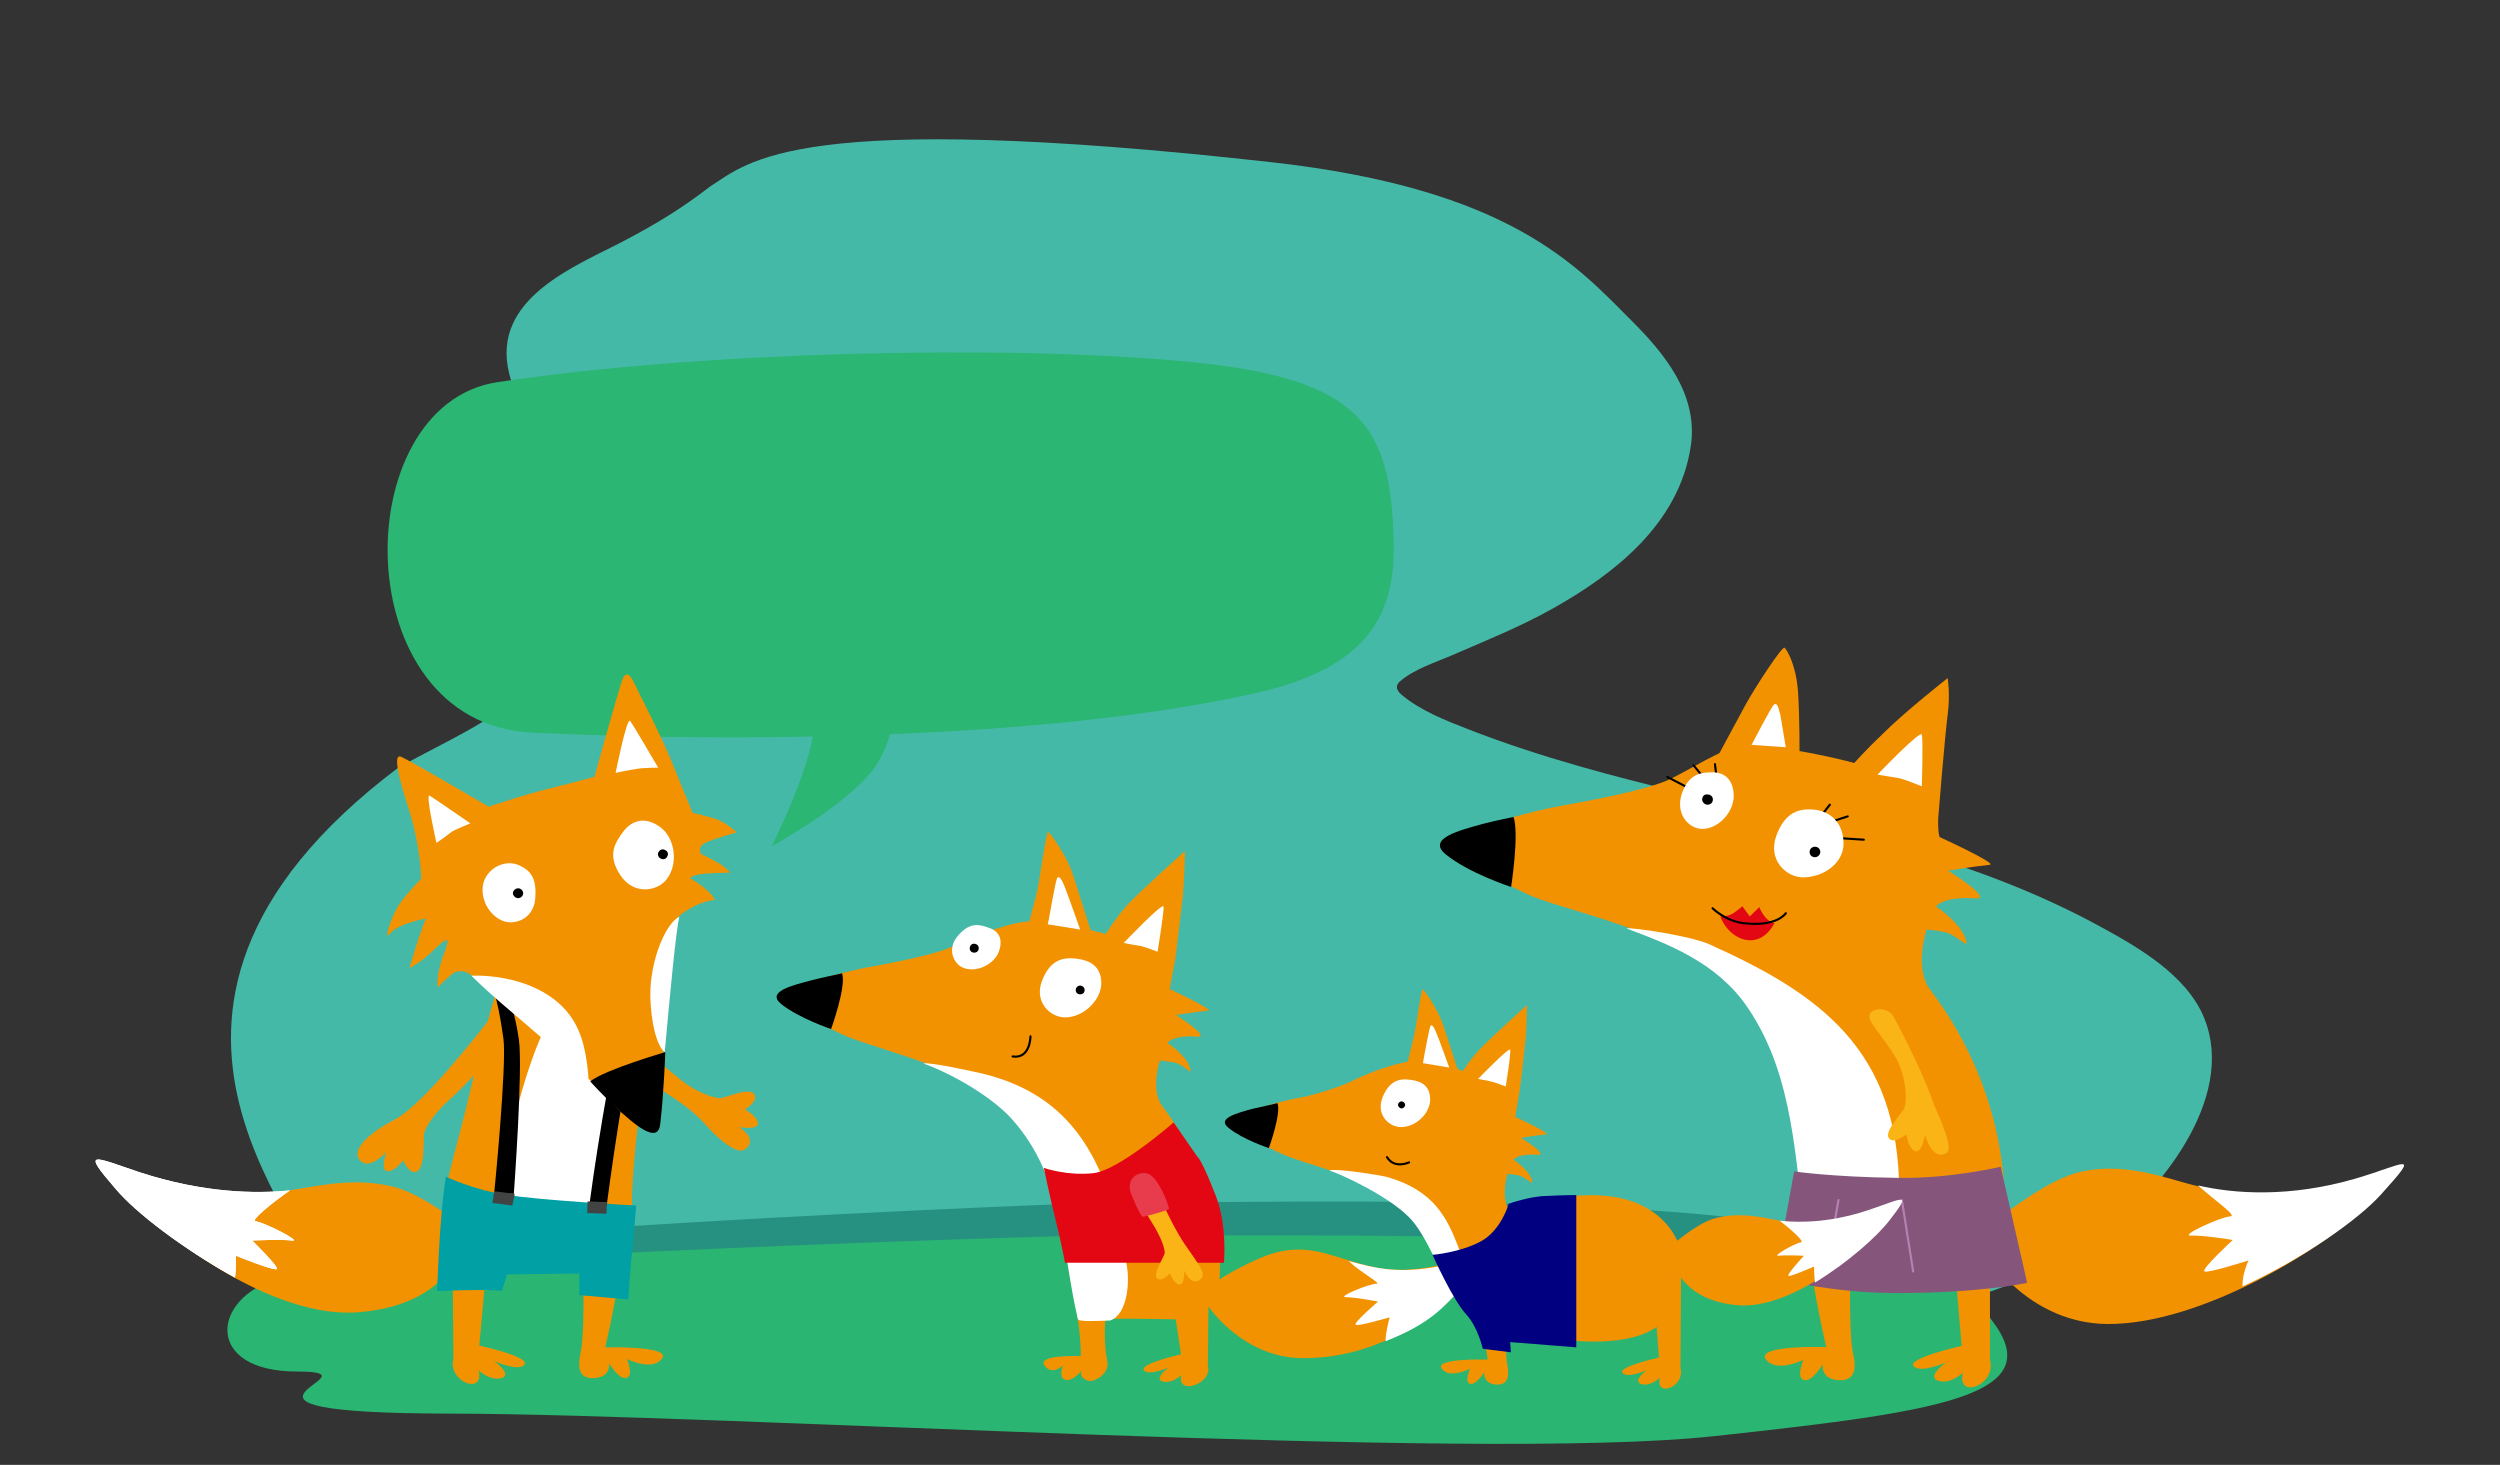 <?xml version="1.0" encoding="UTF-8" standalone="no"?>
<!-- Generator: Adobe Illustrator 26.5.0, SVG Export Plug-In . SVG Version: 6.00 Build 0)  -->

<svg
   version="1.1"
   id="Capa_1"
   x="0px"
   y="0px"
   width="1024"
   height="600"
   viewBox="0 56.641 1024 600"
   enable-background="new 0 56.641 841.891 482"
   xml:space="preserve"
   sodipodi:docname="familia.svg"
   inkscape:version="1.2.1 (9c6d41e410, 2022-07-14)"
   xmlns:inkscape="http://www.inkscape.org/namespaces/inkscape"
   xmlns:sodipodi="http://sodipodi.sourceforge.net/DTD/sodipodi-0.dtd"
   xmlns="http://www.w3.org/2000/svg"
   xmlns:svg="http://www.w3.org/2000/svg"><rect x="0" y="56.641" width="1024" height="600" fill="#333333" stroke="none"/><defs
   id="defs6317">
	
	
	
</defs><sodipodi:namedview
   id="namedview6315"
   pagecolor="#ffffff"
   bordercolor="#000000"
   borderopacity="0.25"
   inkscape:showpageshadow="2"
   inkscape:pageopacity="0.0"
   inkscape:pagecheckerboard="0"
   inkscape:deskcolor="#d1d1d1"
   showgrid="false"
   inkscape:zoom="0.71862035"
   inkscape:cx="421.64127"
   inkscape:cy="243.52219"
   inkscape:window-width="3840"
   inkscape:window-height="2066"
   inkscape:window-x="-11"
   inkscape:window-y="-11"
   inkscape:window-maximized="1"
   inkscape:current-layer="g6312" />
<style
   type="text/css"
   id="style6152">
	.st0{fill:#E7DAC6;}
	.st1{fill:#2BB673;}
	.st2{fill:#F39200;}
	.st3{fill:#FFFFFF;}
	.st4{fill:none;stroke:#000000;stroke-width:0.723;stroke-linecap:round;}
	.st5{fill:#E30613;}
	.st6{fill:#85557C;}
	.st7{fill:none;stroke:#B780B1;stroke-width:0.72;stroke-linecap:round;}
	.st8{fill:#2FAC66;}
	.st9{fill:#FAB415;}
	.st10{fill:#00A0A4;}
	.st11{fill:#424343;}
	.st12{fill:#E83B4B;}
</style>
<path
   fill="#45b9a7"
   d="m 290.72,133.131 c 16.035,-10.22 34.764,-31.83 229.977,-10.06 97.912,10.918 125.205,42.521 147.627,64.944 13.167,13.168 27.364,30.098 24.239,51.248 -4.77,32.296 -32.05,52.884 -56.555,66.637 -13.422,7.532 -27.531,13.172 -41.514,19.238 -6.587,2.858 -15.331,5.594 -21.103,10.618 -2.075,1.806 -1.305,3.733 0.626,5.388 7.606,6.514 18.344,10.692 27.164,14.121 l 0.49,0.19 c 59.064,22.989 121.636,31.759 181.93,49.711 26.337,7.842 52.334,17.691 76.823,31.087 14.697,8.039 35.299,19.601 42.489,37.55 13.31,33.246 -19.492,72.195 -41.653,88.492 -26.958,19.825 -59.016,28.288 -90.197,35.474 -38.021,8.761 -76.729,14.687 -115.275,19.775 -82.584,10.905 -157.608,-35.635 -239.605,-19.775 -58.772,11.367 -13.429,6.108 -73.603,0 -47.316,-13.466 -126.357,11.751 -134.021,0 -13.388,-20.526 -32.594,9.051 -42.904,-13.466 -10.268,-22.423 -6.634,23.153 -15.542,0 -6.951,-18.073 -20.182,19.908 -21.025,0 8.267,-18.864 -102.268,-110.5 34.129,-213.301 20.828,-11.548 42.41,-20.337 59.759,-38.321 13.83,-14.333 26.828,-36.472 22.22,-58.328 -5.423,-25.711 -30.27,-39.044 -36.638,-64.714 -7.673,-30.94 27.666,-44.138 47.153,-54.402 13.169,-6.938 23.629,-13.301 35.01,-22.107 z"
   id="path2"
   style="stroke-width:1.268" /><path
   fill="#1a8171"
   fill-opacity="0.7"
   d="m 791.745,578.79 c 31.156,37.977 -39.544,59.798 -84.948,51.731 -45.409,-8.068 -391.651,-2.434 -497.082,-2.042 -105.433,0.391 -23.338,-18.312 -58.608,-18.13 -35.27,0.185 -32.837,-32.027 -7.227,-40.635 25.609,-8.609 317.414,-22.258 336.592,-20.85 19.178,1.408 280.116,-8.053 311.272,29.927 z"
   id="path4"
   style="stroke-width:1.268" /><path
   fill="#2bb572"
   d="m 811.194,591.987 c 33.343,35.677 -11.09,42.278 -109.208,52.915 -98.117,10.637 -403.976,-9.103 -517.449,-9.245 -113.472,-0.144 -25.025,-17.245 -62.985,-17.245 -37.96,0 -35.179,-30.118 -7.574,-38.048 27.605,-7.93 341.729,-19.287 362.36,-17.878 20.632,1.412 301.515,-6.177 334.855,29.5 z"
   id="path6"
   style="stroke-width:1.268" />
<path
   class="st1"
   d="m 570.846,279.25 c -0.853,-48.388 -13.529,-67.504 -82.881,-74.314 -76.543,-7.527 -203.181,-4.062 -284.233,8.244 -62.039,9.319 -62.161,139.788 13.895,143.491 33.152,1.673 73.374,2.509 115.302,1.673 -3.169,17.802 -16.82,44.923 -16.82,44.923 0,0 30.105,-16.488 41.319,-31.183 3.413,-4.421 5.607,-9.558 7.069,-14.696 52.776,-2.151 105.917,-7.049 149.186,-16.727 48.022,-10.514 57.651,-33.573 57.164,-61.411 z"
   id="path6156"
   style="stroke-width:1.207" />
<g
   id="g6312"
   transform="matrix(1.219,0,0,1.195,0.429,69.927)">
	<path
   class="st2"
   d="m 371.2,309 c 0,0 -10.9,-3.2 -24.3,-4.3 -5.5,-0.5 -18.6,4.3 -26.9,8.5 -6.5,3.2 -25.2,6.6 -28.6,7.2 -5.8,1.1 -24.8,5.5 -24.8,9.8 0,4.3 4.8,8 16,13.2 11.2,5.4 49.4,13.2 60.2,30 14,21.8 14,42.3 17.2,57.5 3.1,14.3 2.8,22.8 2.8,22.8 0,0 -14.8,-0.6 -12.2,3.2 2.6,3.7 6.2,0 6.2,0 0,0 -1.5,3.8 0.5,4.8 2.6,1.2 6,-3.2 6,-3.2 0,0 -1.8,2.5 2.2,3.7 1.5,0.5 7.2,-2.2 6.2,-6.9 -1.1,-4.8 -0.9,-13.8 -0.5,-14.2 0.5,-0.5 23.5,0 23.5,0 l 1.8,12 c 0,0 -14,3.2 -12.5,5.4 1.5,2.2 8.3,-0.9 8.3,-0.9 0,0 -5.1,3.8 -2,4.8 3.2,0.9 6.3,-2.2 6.3,-2.2 -1.7,7.2 10.6,3.1 8.9,-3.2 l 0.2,-20.3 c 0,0 11.5,17.5 31.4,17.7 24.6,0.2 42.9,-13.2 53.5,-24.3 10.9,-11.4 10.2,-11.8 -3.1,-8.5 -18.3,4.6 -25.7,2 -34.9,-0.8 -6.9,-2 -13.7,-5.1 -23.5,-2.8 -8.2,2 -19.7,9.4 -19.7,9.4 0,0 3.1,-29.5 -19.1,-59.2 -4.3,-5.7 -0.9,-15.8 -0.9,-15.8 0,0 2.2,0.2 4.5,0.6 3.8,0.6 7.1,5.7 5.4,1.4 -1.5,-4.3 -7.4,-8 -7.4,-8 0,0 1.7,-2.8 9.8,-2.2 5.4,0.5 -6.9,-7.4 -6.9,-7.4 0,0 6.5,-1.1 10.8,-1.5 2.2,-0.2 -12.9,-7.4 -12.9,-7.4 l 2,-11.2 c 0,0 1.7,-14.6 2.3,-19.8 0.6,-5.4 0.8,-16.3 0.8,-16.3 0,0 -14.2,12.9 -19.5,18.6 -4,4.7 -7.1,9.8 -7.1,9.8"
   id="path6158" />
	<path
   class="st3"
   d="m 339.6,372.4 c 17.8,20.3 16.8,45.2 22.2,68.5 0,1.1 5.1,0.8 10.9,0.6 6,-2.2 6.6,-13.7 5.5,-19.2 -6.6,-37.1 -18.9,-58 -48.3,-65.4 -2.6,-0.6 -17.4,-4 -20,-3.5 10.7,3.9 23.7,12.1 29.7,19"
   id="path6160" />
	<path
   d="m 271.9,325 c -6.2,1.7 -14.8,3.8 -9.8,8 6,4.9 16.8,8.6 16.8,8.6 0,0 5.2,-14.6 3.7,-19.1 -0.1,0 -8.6,1.9 -10.7,2.5"
   id="path6162" />
	<path
   class="st2"
   d="m 344.2,309.9 c 2.5,-9.7 2.3,-8.9 3.7,-14.5 1.2,-4.9 3.2,-21.8 4,-21.4 0.6,0.5 6.2,8 8.3,14.8 2.1,6.8 6.6,21.1 6.6,21.1 z"
   id="path6164" />
	<path
   class="st3"
   d="m 487.7,421.9 c -17.1,4.3 -25.7,1.7 -34.9,-0.8 3.7,3.7 11.2,7.8 9.4,7.8 -2.6,0 -13.5,4.6 -10.3,4.6 3.1,0 10.8,1.5 10.8,1.5 0,0 -8.6,7.5 -7.5,8 1.1,0.5 11.4,-2.6 11.4,-2.6 0,0 -1.4,5.1 -1.4,8.2 15.5,-6.2 19.7,-12 25.8,-18.5 10.6,-11.2 10,-11.7 -3.3,-8.2"
   id="path6166" />
	<path
   class="st3"
   d="m 377.2,312.1 c 0,0 13.1,-14 13.4,-12.5 0.3,1.5 -2,15.5 -2,15.5 0,0 -4.3,-1.7 -5.8,-2 -1.6,-0.2 -5.6,-1 -5.6,-1"
   id="path6168" />
	<path
   class="st3"
   d="m 354.9,289.8 c 0.6,-0.8 1.4,0.3 2.3,2.5 0.9,2.2 5.4,15.2 5.4,15.2 l -10.9,-1.8 c 0.2,-0.2 2.6,-15.2 3.2,-15.9"
   id="path6170" />
	<path
   class="st3"
   d="m 369.7,325.9 c 0,5.5 -5.7,11.7 -12.2,11.7 -4.9,0 -10.5,-5.2 -7.7,-12.6 2.6,-6.8 6.6,-8.2 11.7,-7.5 4.8,0.6 8.2,2.9 8.2,8.4"
   id="path6172" />
	<path
   d="m 361.1,328.2 c 0,0.9 0.6,1.5 1.5,1.5 0.9,0 1.5,-0.6 1.5,-1.5 0,-0.9 -0.8,-1.5 -1.5,-1.5 -0.7,0 -1.5,0.6 -1.5,1.5"
   id="path6174" />
	<path
   class="st4"
   d="m 339.9,351 c 6,0.9 6,-6.9 6,-6.9"
   id="path6176" />
	<path
   class="st5"
   d="m 394,373.6 8,11.8 c 0,0 1.2,0.3 6.3,13.7 3.8,10.2 2.6,22.6 2.6,22.6 h -53.4 c 0,0 -1.1,-6.3 -3.4,-15.7 -1.7,-6.9 -3.7,-16.8 -3.7,-16.8 0,0 7.8,2.8 16.6,1.8 8.6,-0.9 27,-17.4 27,-17.4"
   id="path6178" />
	<path
   class="st3"
   d="m 335.1,315.5 c -1.7,4 -7.4,6.9 -11.8,5.1 -3.4,-1.4 -5.7,-6.8 -1.4,-11.4 3.8,-4.3 6.9,-3.5 10.3,-2.2 3.4,1.2 4.6,4.3 2.9,8.5"
   id="path6180" />
	<path
   d="m 325.6,313.3 c -0.3,0.8 0,1.7 0.8,2 0.8,0.3 1.7,0 2,-0.8 0.3,-0.8 0,-1.7 -0.8,-2 -0.8,-0.4 -1.7,0 -2,0.8"
   id="path6182" />
	<path
   class="st2"
   d="m 622.7,250.4 c 0,0 -17.1,-4.8 -34.3,-6.2 -7.2,-0.6 -16.5,6 -27.1,11.5 -8.3,4.3 -32.9,8.6 -37.2,9.4 -7.7,1.4 -32.2,7.2 -32.2,12.8 0,5.5 6.2,10.5 20.8,17.4 14.6,6.9 59.1,13.8 75.1,39.1 16,25.1 17.8,62.2 19.2,78.8 1.4,16.6 6.3,37.4 6.3,37.4 0,0 -23.8,-0.8 -20.3,4.2 3.4,4.8 12.6,0.2 12.6,0.2 0,0 -2.6,6.2 0.2,6.9 2.8,0.8 6.3,-5.4 6.3,-5.4 0,0 -0.8,4.8 4.8,5.4 5.5,0.6 6.8,-2.9 5.4,-9.1 -1.4,-6.3 -1.1,-29.4 -0.6,-29.7 0.6,-0.5 34.8,0 34.8,0 l 2.3,27.1 c 0,0 -18.3,4.2 -16.2,6.9 2.1,2.7 10.9,-1.2 10.9,-1.2 0,0 -6.8,4.9 -2.5,6.3 4.2,1.2 8.2,-2.8 8.2,-2.8 -2.2,9.4 11.4,4.2 9.1,-4.3 v -34.6 c 0,0 13.8,22 39.5,22.2 32,0.2 74.3,-26.9 88.2,-41.4 14.2,-14.9 8.8,-10.8 -8.5,-6.5 -23.8,6.2 -42.6,2.8 -54.8,-0.8 -8.9,-2.6 -21.2,-6.5 -34.2,-3.4 -10.6,2.5 -25.5,14.6 -25.5,14.6 0,0 3.8,-38.6 -24.8,-77.1 -5.5,-7.4 -1.2,-20.6 -1.2,-20.6 0,0 2.8,0.2 5.8,0.8 4.9,0.9 9.2,7.4 7.1,1.8 -2.2,-5.5 -9.7,-10.5 -9.7,-10.5 0,0 2.2,-3.5 12.9,-2.8 7.1,0.6 -8.9,-9.5 -8.9,-9.5 0,0 8.5,-1.4 14,-2 2.9,-0.3 -16.8,-9.5 -16.8,-9.5 0,0 -0.6,-0.9 -0.5,-6.3 0.2,-2.6 2.3,-28.8 3.2,-35.7 0.9,-6.9 0,-12.5 0,-12.5 0,0 -14.6,11.7 -21.8,19.1 -5.6,5.4 -9.6,10 -9.6,10"
   id="path6184" />
	<line
   class="st4"
   x1="612.5"
   y1="267.3"
   x2="614.5"
   y2="264.7"
   id="line6186" />
	<line
   class="st4"
   x1="616"
   y1="270.2"
   x2="620.5"
   y2="268.7"
   id="line6188" />
	<line
   class="st4"
   x1="618.3"
   y1="276.2"
   x2="625.9"
   y2="276.7"
   id="line6190" />
	<line
   class="st4"
   x1="576.3"
   y1="254.2"
   x2="575.9"
   y2="250.8"
   id="line6192" />
	<line
   class="st4"
   x1="571.6"
   y1="254.8"
   x2="568.7"
   y2="251.2"
   id="line6194" />
	<line
   class="st4"
   x1="566.7"
   y1="258.8"
   x2="559.9"
   y2="255.2"
   id="line6196" />
	<path
   class="st3"
   d="m 586.8,334.1 c 16.2,24.2 15.8,53.9 19.8,79.2 7.8,0.2 23.5,0 31.8,-0.5 0.6,-4.9 -0.6,-10 -0.6,-15.1 0,-49.1 -26.8,-68.2 -63.9,-85.2 -6.5,-2.9 -25.8,-5.8 -27.8,-5.4 13.9,5.3 30.4,11.6 40.7,27"
   id="path6198" />
	<path
   d="m 498.2,271.2 c -8.2,2.3 -19.2,5.1 -12.8,10.5 7.8,6.5 22,11.2 22,11.2 0,0 2.8,-18.3 0.8,-24 0,0 -7.1,1.5 -10,2.3"
   id="path6200" />
	<path
   class="st2"
   d="m 577.1,247.6 c 0,0 6,-11.4 9.1,-17.2 3.1,-5.8 12.3,-20.2 13.1,-19.5 0.8,0.8 3.8,5.7 4.5,14.9 0.6,9.2 0.5,21.2 0.5,21.2 z"
   id="path6202" />
	<path
   class="st3"
   d="m 791,392.9 c -22,6.5 -40.6,5.2 -52.8,2.3 4.9,4.6 13.4,10.5 10.9,10.6 -3.4,0.2 -17.4,6.8 -13.2,6.6 4,-0.2 14,1.5 14,1.5 0,0 -10.9,10.2 -9.5,10.8 1.4,0.6 14.8,-3.8 14.8,-3.8 0,0 -2.3,4.9 -2,8.9 20.3,-9.5 38.8,-22.8 46.5,-31.5 13.6,-15.4 8.4,-10.5 -8.7,-5.4"
   id="path6204" />
	<path
   class="st3"
   d="m 630.5,254.4 c 0,0 14.5,-15.5 14.9,-13.7 0.5,1.8 0,17.7 0,17.7 0,0 -5.5,-2.3 -7.7,-2.8 -2,-0.3 -7.2,-1.2 -7.2,-1.2"
   id="path6206" />
	<path
   class="st3"
   d="m 595.7,230.4 c 1.1,-0.8 1.5,0.8 2.2,3.7 0.5,2.9 1.8,10.9 1.8,10.9 l -11.5,-0.8 c 0,0 6.6,-13 7.5,-13.8"
   id="path6208" />
	<path
   class="st3"
   d="m 619.1,278.1 c 0,6.3 -6.3,11.5 -13.7,11.5 -5.5,0 -12,-6 -8.8,-14.5 2.9,-7.8 7.5,-9.4 13.4,-8.6 5.7,1 9.1,5.3 9.1,11.6"
   id="path6210" />
	<path
   class="st3"
   d="m 582.2,261.8 c 0,5.2 -4.9,11.2 -10.6,11.2 -4.3,0 -9.2,-4.9 -6.8,-12.2 2.3,-6.5 6,-7.2 10.3,-7.2 4.3,0 7.1,2.8 7.1,8.2"
   id="path6212" />
	<path
   d="m 607.7,280.9 c 0,1.1 0.8,1.8 1.8,1.8 1,0 1.8,-0.9 1.8,-1.8 0,-1.1 -0.9,-1.8 -1.8,-1.8 -0.9,0 -1.8,0.7 -1.8,1.8"
   id="path6214" />
	<path
   d="m 571.6,262.9 c 0,0.9 0.8,1.8 1.8,1.8 1.1,0 1.8,-0.8 1.8,-1.8 0,-1 -0.8,-1.7 -1.8,-1.7 -1.1,-0.2 -1.8,0.7 -1.8,1.7"
   id="path6216" />
	<path
   class="st5"
   d="m 577.7,303 c 0,0 2.5,0.2 4.5,-1.2 2,-1.4 2.9,-2.3 2.9,-2.3 l 2.5,3.5 3.2,-3.2 c 0,0 1.8,4.9 5.1,5.5 -5.4,10.2 -15.4,5.6 -18.2,-2.3"
   id="path6218" />
	<path
   class="st4"
   d="m 575.1,300.2 c 0,0 4.2,4.3 10.3,5.1 11.4,1.4 14.3,-3.4 14.3,-3.4"
   id="path6220" />
	<path
   class="st6"
   d="m 596,427 c 0,0 18.8,5.1 40.9,5.1 28.5,0 43.9,-3.5 43.9,-3.5 l -8.9,-39.8 c 0,0 -17.2,4.2 -34.9,3.8 -22,-0.3 -34.5,-2.2 -34.5,-2.2 z"
   id="path6222" />
	<line
   class="st7"
   x1="617.4"
   y1="400.2"
   x2="613.7"
   y2="421.8"
   id="line6224" />
	<line
   class="st7"
   x1="638.7"
   y1="400.2"
   x2="642.5"
   y2="424.7"
   id="line6226" />
	<path
   class="st2"
   d="m 470.5,402.2 c 8.2,7.1 22.8,28.9 24.9,36.3 l 24.5,-8.2 c 12,-29.1 -6,-17.1 -12.9,-26.3 -3.4,-4.6 -0.8,-12.8 -0.8,-12.8 0,0 1.7,0.2 3.5,0.5 3.1,0.6 5.7,4.6 4.5,1.2 -1.2,-3.4 -6,-6.5 -6,-6.5 0,0 1.4,-2.2 8,-1.7 4.3,0.3 -5.5,-5.8 -5.5,-5.8 0,0 5.2,-0.9 8.6,-1.2 1.7,-0.2 -10.5,-6 -10.5,-6 l 1.5,-9.1 c 0,0 1.4,-11.7 1.8,-16 0.6,-4.3 0.6,-13.2 0.6,-13.2 0,0 -11.4,10.5 -15.8,15.1 -3.2,3.4 -5.7,7.5 -5.7,7.5 0,0 -4.9,-2.6 -15.5,-3.4 -4.5,-0.3 -15.1,3.4 -21.7,6.8 -5.2,2.6 -15.2,5.4 -18,5.8 -4.8,0.9 -19.8,4.5 -19.8,7.8 0,3.3 3.8,6.5 12.9,10.8 9.1,4.6 29.2,7.8 41.4,18.4"
   id="path6228" />
	<path
   d="m 420.3,369 c -4.9,1.4 -12,3.2 -7.8,6.5 4.8,4 13.5,6.9 13.5,6.9 0,0 4.2,-11.8 2.9,-15.4 0,0 -6.7,1.6 -8.6,2"
   id="path6230" />
	<path
   class="st2"
   d="m 471.6,356.9 c 2,-7.8 1.8,-7.2 2.9,-11.7 1.1,-4 2.6,-17.5 3.2,-17.2 0.6,0.3 4.9,6.5 6.8,12 1.8,5.5 5.4,16.9 5.4,16.9 z"
   id="path6232" />
	<path
   class="st3"
   d="m 496.3,358.7 c 0,0 10.6,-11.2 10.8,-10 0.3,1.2 -1.5,12.6 -1.5,12.6 0,0 -3.4,-1.4 -4.8,-1.7 -1.2,-0.3 -4.5,-0.9 -4.5,-0.9"
   id="path6234" />
	<path
   class="st3"
   d="m 480.3,340.5 c 0.5,-0.6 1.1,0.3 1.8,2 0.8,1.7 4.5,12.3 4.5,12.3 l -8.8,-1.5 c -0.1,0 2.1,-12 2.5,-12.8"
   id="path6236" />
	<path
   class="st3"
   d="m 480.2,365.8 c 0,4.5 -4.6,9.4 -9.8,9.4 -4,0 -8.5,-4.2 -6.2,-10.2 2.2,-5.5 5.4,-6.6 9.4,-6 4,0.5 6.6,2.3 6.6,6.8"
   id="path6238" />
	<path
   d="m 469.4,367.6 c 0,0.6 0.6,1.2 1.2,1.2 0.6,0 1.2,-0.6 1.2,-1.2 0,-0.6 -0.6,-1.2 -1.2,-1.2 -0.7,0 -1.2,0.6 -1.2,1.2"
   id="path6240" />
	<path
   class="st2"
   d="m 503.7,403.9 c 0,0 24,-8.2 40.6,-4.3 16.6,3.8 19.8,16.9 19.8,16.9 0,0 3.2,10.8 -6.9,26.3 -0.6,0.9 -8,7.7 -30.3,5.5 -22.3,-2.2 -21.7,-5.5 -21.7,-5.5 l -8,-1.2 z"
   id="path6242" />
	<path
   class="st2"
   d="m 628.2,404.6 c -13.8,4.8 -25.2,3.8 -32.5,2.3 -5.4,-1.1 -12.9,-2.6 -20.5,-0.2 -6.2,2 -14.6,9.7 -14.6,9.7 0,0 0.5,17.5 22.2,19.8 18.9,2.2 43.1,-19.4 50.6,-28.5 7.9,-9.1 4.8,-6.5 -5.2,-3.1"
   id="path6244" />
	<path
   class="st2"
   d="m 564.5,426.2 -9.1,6 1.7,22 c 0,0 -13.8,3.1 -12.3,5.2 1.5,2.2 8.2,-0.9 8.2,-0.9 0,0 -5.1,3.8 -1.8,4.8 3.1,0.9 6.2,-2.2 6.2,-2.2 -1.7,7.1 8.6,3.1 6.9,-3.2 z"
   id="path6246" />
	<path
   class="st3"
   d="m 629.3,403 c -13.4,4.9 -24.3,5.1 -31.7,4.3 3.1,2.3 8.6,7.2 7.2,7.4 -2,0.3 -10,4.9 -7.5,4.6 2.5,-0.3 8.5,0 8.5,0 0,0 -6,6.6 -5.2,6.9 0.8,0.3 8.6,-3.2 8.6,-3.2 0,0 0,3.2 0.3,5.5 11.1,-6.9 20.9,-15.8 25.1,-21.4 7.3,-9.6 4.7,-7.6 -5.3,-4.1"
   id="path6248" />
	<path
   class="st3"
   d="m 473.1,406.1 c 9.5,9.7 13.1,34.2 31.1,40.8 11.2,4.2 17.1,0 21.7,-1.2 -4,0 -2.6,3.8 -16.3,-2.8 -26.2,-12.6 -12.3,-41.4 -43.9,-50.6 -2.2,-0.6 -17.5,-3.1 -19.4,-2.2 2.5,0.6 19.4,8.3 26.8,16"
   id="path6250" />
	<path
   class="st2"
   d="m 505.7,432.3 -10,-5.1 c 1.5,10.5 3.8,27.7 3.8,27.7 0,0 -18,-0.6 -15.4,3.1 2.6,3.7 9.5,0 9.5,0 0,0 -2,4.6 0,5.2 2,0.6 4.8,-4 4.8,-4 0,0 -0.6,3.7 3.5,4.2 4.2,0.5 5.1,-2.2 4.2,-6.9 -0.8,-4.6 -0.7,-21.6 -0.4,-24.2"
   id="path6252" />
	<path
   class="st4"
   d="m 465.7,385.5 c 2.5,4.2 7.4,1.8 7.4,1.8"
   id="path6254" />
	<path
   class="st8"
   d="m 506.6,401.5 c 0,0 -2.5,9.1 -9.4,12.9 -6.9,3.8 -16.2,4.6 -16.2,4.6 0,0 6.9,15.7 11.4,20.5 3.8,4.2 5.5,11.7 5.5,11.7 l 9.4,1.2 -0.2,-3.5 22.2,1.8 v -52.2 c 0,0 -3.8,0 -9.8,0.3 -6.1,0.1 -12.9,2.7 -12.9,2.7"
   id="path6256"
   style="fill:#000080" />
	<path
   class="st9"
   d="m 380.6,396.7 c 0,0 3.4,6.9 6.2,11.4 2.8,4.5 4.3,8.6 4.2,10.3 -0.2,1.5 -4.6,7.7 -2.2,8.9 1.5,0.8 4,-2 4,-2 0,0 0.9,2.8 2.5,3.7 2.5,1.4 2.3,-4.6 2.3,-4.6 0,0 2.3,5.8 5.5,2.9 2,-1.7 -0.3,-4.5 -5.4,-12 -5.1,-7.7 -10.5,-21.2 -10.5,-21.2"
   id="path6258" />
	<path
   class="st9"
   d="m 635.7,337 c -2.2,-3.7 -10.5,-2.6 -7.1,2.6 2,3.2 7.7,10 9.5,14.9 2.3,6.3 2.2,12 1.5,14 -0.6,2 -7.7,8.6 -4.9,10.9 1.8,1.4 5.5,-1.7 5.5,-1.7 0,0 0.5,3.8 2.3,5.4 2.8,2.3 4,-5.2 4,-5.2 0,0 2.3,9.1 7.2,6.2 2.9,-1.7 -3.8,-15.1 -4.6,-17.7 C 644.7,353.6 635.7,337 635.7,337"
   id="path6260" />
	<path
   class="st2"
   d="m 215.4,347.9 c 0,0 7.8,6.9 13.1,11.2 5.2,4.3 10.8,6 12.8,6.2 2,0.2 10.8,-4.5 12,-0.9 0.8,2.2 -3.4,4.8 -3.4,4.8 0,0 3.4,1.7 4.3,4 1.2,3.4 -6.3,2 -6.3,2 0,0 6.6,3.8 2.3,7.5 -2.6,2.3 -8.8,-2.9 -14,-8.9 -7.4,-8.6 -25.4,-17.5 -25.4,-17.5"
   id="path6262" />
	<path
   class="st2"
   d="m 162.8,353.2 c 0,0 -6.9,7.8 -12,12.5 -5.1,4.6 -8.2,9.5 -8.6,11.5 -0.5,2 0.6,12.6 -2.9,13.4 -2.3,0.5 -4.2,-4 -4.2,-4 0,0 -2.2,3.2 -4.6,3.7 -3.5,0.8 -1.1,-6.5 -1.1,-6.5 0,0 -6.2,7.1 -9.2,2.2 -1.8,-2.9 2,-8 12.3,-13.5 10,-5.4 31.4,-34 31.4,-34"
   id="path6264" />
	<path
   class="st2"
   d="m 170.6,317 c -4.6,12 -6.9,19.8 -13.8,49.4 -6.9,29.5 -14.8,46.9 0,52.9 14.8,6 41.5,6.5 49.4,4.5 2.2,-0.5 5.8,-7.2 5.8,-23.8 0,-16.6 8.5,-79.7 8.5,-79.7 l -35.7,-28 c 0.1,-0.1 -8.3,10.1 -14.2,24.7"
   id="path6266" />
	<path
   class="st3"
   d="m 203.2,400.9 c -0.2,1.7 0.6,3.2 0.6,4.8 -1.8,21.8 -8.2,7.8 -16.8,7.8 -8.6,0 -20,16.8 -20,-5.2 0,-22 14,-74.8 22.6,-75.1 14.7,-0.5 16.2,39.7 13.6,67.7"
   id="path6268" />
	<path
   class="st2"
   d="m 195.5,425.3 h 12.3 c -1.8,12.9 -4.8,25.4 -4.8,25.4 0,0 22.3,-0.6 19.1,3.8 -3.2,4.6 -11.8,0.2 -11.8,0.2 0,0 2.5,5.8 -0.2,6.5 -2.6,0.6 -5.8,-5.1 -5.8,-5.1 0,0 0.8,4.5 -4.5,5.1 -5.2,0.6 -6.3,-2.8 -5.1,-8.5 1.3,-5.4 1.1,-24.1 0.8,-27.4"
   id="path6270" />
	<path
   class="st2"
   d="m 48.6,392.9 c 22.2,6.9 40.2,5.5 51.9,3.4 8.6,-1.5 20.6,-3.8 32.5,-0.3 9.8,2.9 23.2,14 23.2,14 0,0 -0.6,25.2 -35.2,28.6 -30.3,3.1 -68.6,-28 -80.8,-41.1 -12.5,-13.4 -7.8,-9.7 8.4,-4.6"
   id="path6272" />
	<path
   class="st2"
   d="m 151.7,417.9 11.2,7.4 -2.2,24.8 c 0,0 17.1,3.8 15.2,6.5 -2,2.6 -10.2,-1.2 -10.2,-1.2 0,0 6.3,4.6 2.5,5.8 -3.8,1.2 -7.7,-2.6 -7.7,-2.6 2,8.8 -10.6,3.8 -8.5,-4 z"
   id="path6274" />
	<path
   class="st3"
   d="m 46.6,390.7 c 21.4,7.1 38.8,7.4 50.5,6.2 -4.9,3.4 -13.7,10.5 -11.5,10.6 3.2,0.5 15.8,7.1 12.2,6.6 -3.8,-0.5 -13.4,0 -13.4,0 0,0 9.5,9.5 8.2,9.8 -1.4,0.5 -13.7,-4.6 -13.7,-4.6 0,0 0.2,4.2 -0.3,7.5 -17.7,-10 -33.4,-22.3 -40,-30.3 -11.8,-13.9 -7.8,-11.2 8,-5.8"
   id="path6276" />
	<path
   class="st3"
   d="m 46.6,390.7 c 21.4,7.1 38.8,7.4 50.5,6.2 -4.9,3.4 -13.7,10.5 -11.5,10.6 3.2,0.5 15.8,7.1 12.2,6.6 -3.8,-0.5 -13.4,0 -13.4,0 0,0 9.5,9.5 8.2,9.8 -1.4,0.5 -13.7,-4.6 -13.7,-4.6 0,0 0.2,4.2 -0.3,7.5 -17.7,-10 -33.4,-22.3 -40,-30.3 -11.8,-13.9 -7.8,-11.2 8,-5.8"
   id="path6278" />
	<path
   class="st10"
   d="m 212.2,416.7 c 0.3,-3.4 1.2,-14.6 1.2,-14.6 0,0 -32.6,-1.8 -43.7,-3.7 -11.1,-1.7 -20.2,-6.2 -20.2,-6.2 0,0 -1.8,9.1 -2.8,34.9 -0.2,2.3 -0.2,4.3 -0.2,4.3 0,0 18.5,-0.8 21.8,0 l 1.7,-5.7 24.3,-0.3 v 7.4 l 16.5,1.5 c 0,0 0.7,-13.1 1.4,-17.6"
   id="path6280" />
	<path
   d="m 165.7,397.9 c 0,0 4.3,-44 3.1,-53.1 C 166.5,328 164.6,327 164.6,327 l 2.2,-2.9 c 0,0 4.8,4.2 7.2,21.1 1.4,9.8 -1.7,52.9 -1.7,52.9 z"
   id="path6282" />
	<path
   d="m 203.5,402.1 c 0,0 6.9,-54.2 11.4,-63.7 2.5,-5.1 5.2,-8.3 5.2,-8.3 l 1.2,-5.5 c 0,0 -4,-0.3 -10.6,11.2 -5.7,9.8 -12.9,65.2 -12.9,65.2 z"
   id="path6284" />
	<polygon
   class="st11"
   points="165.1,401.2 165.7,397.2 172.6,398.1 171.8,402.1 "
   id="polygon6286" />
	
		<rect
   x="198.5"
   y="399.6"
   transform="matrix(0.036,-0.999,0.999,0.036,-209.411,588.585)"
   class="st11"
   width="4"
   height="6.5"
   id="rect6288" />
	<path
   class="st2"
   d="m 235.2,281.6 c 0,0 -1.4,-2.3 1.2,-3.7 2.5,-1.4 10.8,-3.7 10.8,-3.7 0,0 -2.9,-2.8 -6,-4.2 -2.6,-1.1 -8.8,-2.5 -8.8,-2.5 0,0 -3.5,-8.5 -5.1,-12.6 -5.2,-13.7 -10.6,-23.4 -14.2,-31.2 -3.5,-7.8 -4.5,-1.1 -5.4,1.7 -0.9,2.6 -8.3,29.7 -8.3,29.7 0,0 -3.4,1.1 -13.8,3.7 -10.5,2.6 -21.7,6.6 -21.7,6.6 0,0 -25.4,-15.2 -29.4,-17.1 -4,-1.9 1.5,14.5 3.2,20.3 3.2,10.9 3.5,21.5 3.5,21.5 0,0 -3.8,3.7 -7.1,8.3 -3.1,4.5 -5.8,13.8 -3.4,10.5 2.5,-3.4 12,-5.2 12,-5.2 0,0 -1.8,4.9 -2.3,6.5 -1.7,5.4 -3.2,10.5 -3.2,10.5 0,0 3.4,-1.5 8,-6 4.6,-4.5 6.2,-5.5 3.5,1.4 -2.6,6.9 -2,11.2 -2,11.2 0,0 2.2,-2.3 4.9,-4.6 2.6,-2 5.5,-0.2 5.5,-0.2 0,0 18.2,12.2 35.5,30.9 15.8,17.1 25.2,28.2 27.1,18.8 0.9,-5.1 5.2,-41.2 6.9,-66.8 0.5,-0.5 0,-1.4 1.2,-2.5 6.6,-5.5 12,-5.5 12,-5.5 0,0 0,-0.8 -1.7,-2.5 -3.2,-3.2 -6.5,-4.9 -6.5,-4.9 0,0 -0.2,-1.2 5.2,-1.7 4.6,-0.3 8.2,-0.3 8.2,-0.3 0,0 -1.8,-2.2 -4.3,-3.5 -2.1,-1.3 -5.5,-2.9 -5.5,-2.9"
   id="path6290" />
	<path
   class="st3"
   d="m 221.5,272.4 c 4.8,3.5 6.3,12.3 2.2,17.8 -3.1,4.2 -11.2,5.7 -15.7,-1.5 -4.2,-6.6 -2,-10.6 1.1,-14.8 3.2,-4.3 7.8,-5 12.4,-1.5"
   id="path6292" />
	<path
   d="m 221.4,283 c 0.8,0.6 1.8,0.5 2.3,-0.3 0.6,-0.8 0.5,-1.8 -0.3,-2.3 -0.8,-0.6 -1.8,-0.5 -2.3,0.3 -0.6,0.6 -0.5,1.7 0.3,2.3"
   id="path6294" />
	<path
   class="st3"
   d="m 162.6,290.1 c -2.2,4.6 0.2,11.8 5.7,14.3 4,1.8 10.6,-0.3 11.2,-7.5 0.5,-6.6 -1.2,-9.5 -5.4,-11.4 -3.9,-1.9 -9.3,0 -11.5,4.6"
   id="path6296" />
	<path
   d="m 172.3,295.9 c 0.5,0.8 1.5,1.1 2.3,0.6 0.8,-0.5 1.1,-1.5 0.6,-2.3 -0.5,-0.8 -1.5,-1.1 -2.3,-0.6 -0.9,0.5 -1.2,1.6 -0.6,2.3"
   id="path6298" />
	<path
   class="st3"
   d="m 191.2,337 c -7.7,-10.8 -22.5,-14 -33.2,-13.7 7.4,7.4 13.4,12.2 25.7,23.1 4,3.5 12.5,10.9 13.7,12.2 -0.5,-6.8 -1.6,-15.3 -6.2,-21.6"
   id="path6300" />
	<path
   class="st3"
   d="m 218.2,327.8 c -0.3,6.5 1.1,18.6 4.8,21.8 1.8,-20.3 3.8,-41.9 4.9,-46.5 -4.2,2.1 -9.1,13 -9.7,24.7"
   id="path6302" />
	<path
   class="st3"
   d="m 206.5,253.8 c 0,0 3.8,-19.4 4.9,-17.8 1.1,1.5 9.4,16 9.4,16 0,0 -5.7,0 -7.5,0.5 -1.9,0.2 -6.8,1.3 -6.8,1.3"
   id="path6304" />
	<path
   class="st3"
   d="m 146.3,277.8 c 0,0 -3.8,-17.1 -2.3,-16.2 1.5,0.9 13.7,9.5 13.7,9.5 0,0 -4.9,2 -6.3,2.9 -1.4,1.2 -5.1,3.8 -5.1,3.8"
   id="path6306" />
	<path
   d="m 205.7,367.6 c 7.8,7.5 15.1,13.5 15.8,6.5 1.2,-10.3 1.7,-24.6 1.7,-24.6 0,0 -20.2,6 -25.2,10 -0.2,0 5.4,6 7.7,8.1"
   id="path6308" />
	<path
   class="st12"
   d="m 386,391.5 c -2.6,-1.7 -8.6,0.5 -6.2,6.8 1.1,2.6 2.6,6.5 3.8,7.7 0,0 7.5,-1.8 8.9,-2.8 -0.5,-2.2 -3.3,-9.7 -6.5,-11.7"
   id="path6310" />
</g>
</svg>
